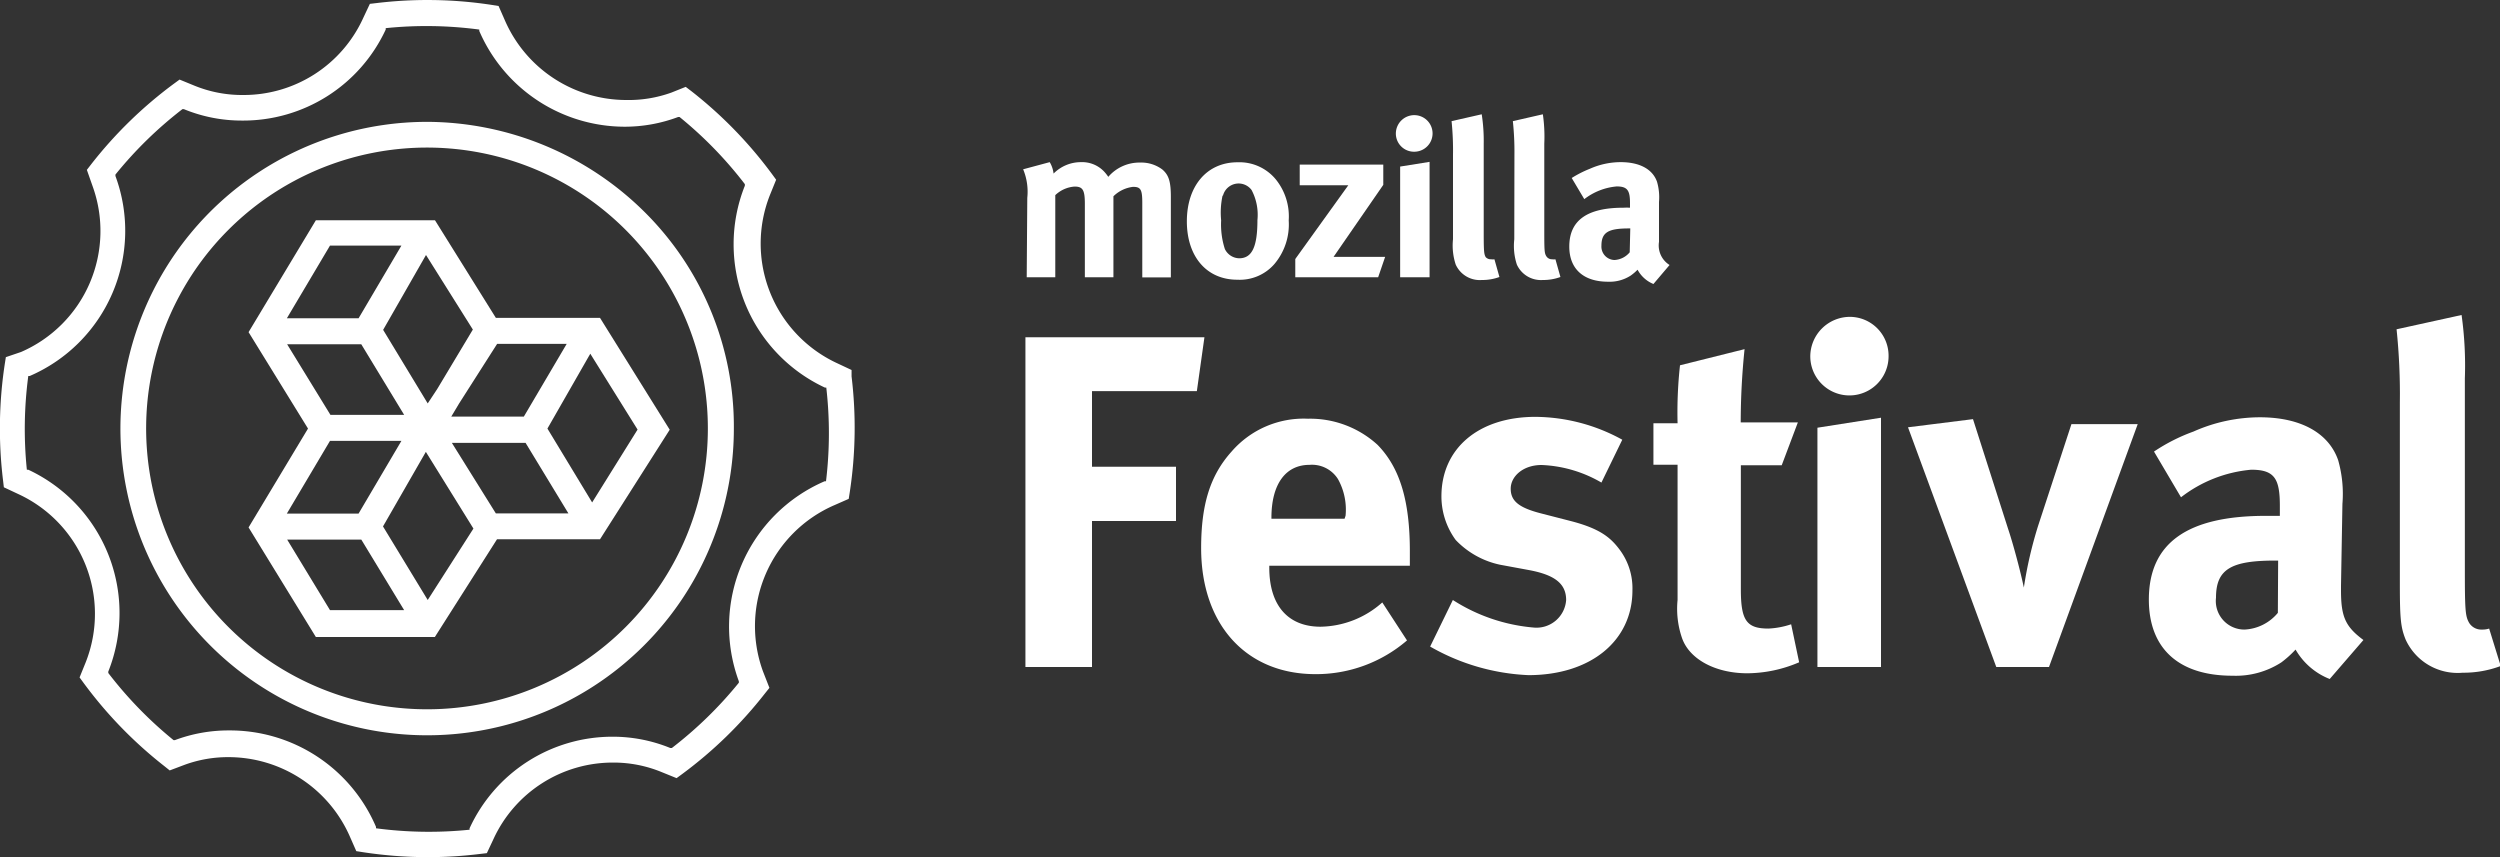 <svg id="Layer_1" data-name="Layer 1" xmlns="http://www.w3.org/2000/svg" viewBox="0 0 175 60"><rect x="0" y="0" width="175" height="60" fill="#333333" stroke="none"/><defs><style>.cls-1{fill:#fff;}</style></defs><title>logo-mozfest-white</title><path class="cls-1" d="M71.87,19.41h2V13.66a2.17,2.17,0,0,1,1.35-.6c.57,0,.72.23.72,1.21v5.14h2V13.74a2.34,2.34,0,0,1,1.37-.66c.54,0,.65.18.65,1.13v5.21h2V13.8c0-1.08-.14-1.54-.59-1.93a2.45,2.45,0,0,0-1.56-.49,2.87,2.87,0,0,0-2.23,1,2.92,2.92,0,0,0-.31-.39,2.12,2.12,0,0,0-1.6-.64,2.7,2.7,0,0,0-1.92.8,2,2,0,0,0-.27-.8l-1.86.5a4.09,4.09,0,0,1,.29,2Z"/><path class="cls-1" d="M86.61,19.58a3.21,3.21,0,0,0,2.6-1.1,4.29,4.29,0,0,0,1-3.05,4.12,4.12,0,0,0-.91-2.88,3.3,3.3,0,0,0-2.68-1.19c-2.13,0-3.54,1.65-3.54,4.13S84.47,19.58,86.61,19.58Zm-1-5.89a1.13,1.13,0,0,1,2-.39,3.71,3.71,0,0,1,.41,2.11c0,1.87-.38,2.67-1.28,2.67a1.14,1.14,0,0,1-1-.65,5.6,5.6,0,0,1-.26-2A5.6,5.6,0,0,1,85.58,13.69Z"/><polygon class="cls-1" points="96.96 17.98 93.35 17.98 96.83 12.94 96.83 11.52 90.98 11.52 90.98 12.97 94.38 12.97 90.67 18.13 90.67 19.41 96.47 19.41 96.96 17.98"/><polygon class="cls-1" points="98.01 19.41 100.07 19.41 100.07 11.33 98.01 11.66 98.01 19.41"/><path class="cls-1" d="M99,10.62a1.28,1.28,0,0,0,0-2.56,1.29,1.29,0,0,0-1.29,1.28A1.27,1.27,0,0,0,99,10.62Z"/><path class="cls-1" d="M101.71,16.75a4.26,4.26,0,0,0,.19,1.77,1.85,1.85,0,0,0,1.83,1.08,3.46,3.46,0,0,0,1.23-.21l-.35-1.24a.72.72,0,0,1-.23,0A.48.48,0,0,1,104,18c-.12-.21-.14-.4-.14-1.76V10.06A12.07,12.07,0,0,0,103.72,8l-2.11.48a20.21,20.21,0,0,1,.1,2.37Z"/><path class="cls-1" d="M106,16.75a4.19,4.19,0,0,0,.18,1.77A1.85,1.85,0,0,0,108,19.6a3.48,3.48,0,0,0,1.23-.21l-.35-1.24a.7.7,0,0,1-.23,0,.46.46,0,0,1-.41-.22c-.13-.21-.14-.4-.14-1.76V10.06A10.9,10.9,0,0,0,108,8l-2.1.48a20.36,20.36,0,0,1,.11,2.37Z"/><path class="cls-1" d="M116.87,18.55a1.61,1.61,0,0,1-.74-1.62v-.14l0-2.65a3.88,3.88,0,0,0-.14-1.42c-.31-.88-1.22-1.37-2.54-1.37a5.31,5.31,0,0,0-2.15.46,7.69,7.69,0,0,0-1.28.65l.88,1.48a4.33,4.33,0,0,1,2.27-.89c.76,0,.93.29.93,1.17v.32a4,4,0,0,0-.46,0c-2.51,0-3.79.86-3.79,2.72,0,1.57,1,2.46,2.71,2.46a2.71,2.71,0,0,0,1.59-.43,3.47,3.47,0,0,0,.48-.41,2.21,2.21,0,0,0,1.11,1Zm-2.79-.89a1.48,1.48,0,0,1-1.07.54.94.94,0,0,1-.91-1c0-.95.5-1.21,1.93-1.21h.09Z"/><polygon class="cls-1" points="83.78 27.38 84.31 23.61 71.78 23.61 71.78 46.69 76.44 46.69 76.44 36.47 82.32 36.47 82.32 32.67 76.44 32.67 76.44 27.38 83.78 27.38"/><path class="cls-1" d="M91.56,29.31a6.68,6.68,0,0,0-5.35,2.3c-1.5,1.67-2.13,3.7-2.13,6.76,0,5.36,3.16,8.82,8,8.82a9.75,9.75,0,0,0,6.41-2.36l-1.73-2.66a6.64,6.64,0,0,1-4.32,1.7c-2.29,0-3.59-1.5-3.59-4.13V39.6h9.84v-1c0-3.56-.7-5.86-2.26-7.46A7,7,0,0,0,91.56,29.31Zm2.56,7H89v-.07c0-2.36,1-3.7,2.66-3.7a2.15,2.15,0,0,1,2,1,4.4,4.4,0,0,1,.53,2.56Z"/><path class="cls-1" d="M109.94,36.47l-2.06-.53c-1.56-.4-2.13-.87-2.13-1.73s.86-1.66,2.16-1.66a9,9,0,0,1,4.19,1.23l1.46-3a12.75,12.75,0,0,0-6.08-1.6c-4,0-6.58,2.23-6.58,5.56a5.17,5.17,0,0,0,1,3.06A6,6,0,0,0,105,39.53l2,.37c1.79.33,2.63.93,2.63,2.1a2.08,2.08,0,0,1-2.26,1.93A12.4,12.4,0,0,1,101.7,42l-1.59,3.26a15.1,15.1,0,0,0,6.88,2c4.35,0,7.28-2.4,7.28-5.93a4.51,4.51,0,0,0-.93-2.9C112.73,37.63,112,37,109.94,36.47Z"/><path class="cls-1" d="M123.79,44c-1.53,0-1.93-.57-1.93-2.73V32.57h2.86l1.13-3h-4a50.26,50.26,0,0,1,.27-5.13l-4.52,1.13a30.14,30.14,0,0,0-.17,4.06h-1.69v2.9h1.69V42a6.28,6.28,0,0,0,.3,2.63c.5,1.5,2.33,2.5,4.59,2.5a9.34,9.34,0,0,0,3.62-.77l-.56-2.66A5.81,5.81,0,0,1,123.79,44Z"/><path class="cls-1" d="M129.51,22.18a2.78,2.78,0,0,0-2.79,2.76,2.74,2.74,0,1,0,5.48,0A2.72,2.72,0,0,0,129.51,22.18Z"/><polygon class="cls-1" points="127.22 46.69 131.67 46.69 131.67 29.24 127.22 29.94 127.22 46.69"/><path class="cls-1" d="M142.67,36.8a28.68,28.68,0,0,0-1,4.33c-.23-1.1-.73-3-1.1-4.1l-2.46-7.69-4.55.57,6.18,16.78h3.69l6.21-17H145Z"/><path class="cls-1" d="M163.87,41.33V41l.1-5.73a8.63,8.63,0,0,0-.3-3.06c-.66-1.9-2.62-3-5.48-3a11.49,11.49,0,0,0-4.65,1,12.66,12.66,0,0,0-2.76,1.4l1.89,3.2a9.36,9.36,0,0,1,4.92-1.93c1.63,0,2,.63,2,2.53v.7c-.46,0-.66,0-1,0-5.42,0-8.17,1.86-8.17,5.86,0,3.4,2.06,5.33,5.85,5.33a5.87,5.87,0,0,0,3.42-.93,7.42,7.42,0,0,0,1-.9,4.76,4.76,0,0,0,2.39,2.06l2.36-2.73C164.17,43.86,163.87,43.16,163.87,41.33Zm-4.42,1.57a3.23,3.23,0,0,1-2.33,1.17,2,2,0,0,1-2-2.23c0-2,1.06-2.6,4.15-2.6h.2Z"/><path class="cls-1" d="M174.24,44a1.47,1.47,0,0,1-.5.07,1,1,0,0,1-.9-.47c-.27-.47-.3-.87-.3-3.8V26.48a25.45,25.45,0,0,0-.23-4.43l-4.55,1a44,44,0,0,1,.23,5.13V40.93c0,2.43.07,3,.4,3.83a4,4,0,0,0,4,2.33,7.41,7.41,0,0,0,2.66-.47Z"/><path class="cls-1" d="M59.61,25.9l-1-.47A9.23,9.23,0,0,1,53.9,13.64l.43-1.06-.3-.41A29.88,29.88,0,0,0,48.42,6.4L48,6.08,47,6.48A8.82,8.82,0,0,1,43.83,7a9.27,9.27,0,0,1-8.49-5.58l-.44-1L34.4.34a29.75,29.75,0,0,0-8-.13l-.51.06-.47,1A9.19,9.19,0,0,1,17,6.65,8.83,8.83,0,0,1,13.62,6l-1.05-.43-.41.3a29.82,29.82,0,0,0-5.77,5.62l-.31.4L6.47,13a9.23,9.23,0,0,1-5,11.64L.41,25l-.08.51A30,30,0,0,0,.21,33.6l.06.51,1,.47A9.23,9.23,0,0,1,6,46.36l-.43,1.06.3.41a29.87,29.87,0,0,0,5.61,5.78l.4.32,1.06-.4A8.83,8.83,0,0,1,16,53a9.28,9.28,0,0,1,8.5,5.58l.44,1,.51.08A30.07,30.07,0,0,0,30,60a29.73,29.73,0,0,0,3.57-.22l.51-.06.47-1a9.19,9.19,0,0,1,8.39-5.34,8.82,8.82,0,0,1,3.36.66l1.06.43.41-.3a29.85,29.85,0,0,0,5.77-5.62l.32-.4L53.41,47a9.23,9.23,0,0,1,5-11.64l1-.44.08-.51a29.87,29.87,0,0,0,.12-8.06Zm-1.79,7.79-.1,0a11.07,11.07,0,0,0-6,14l0,.1a28,28,0,0,1-4.69,4.57l-.11,0a10.64,10.64,0,0,0-4.05-.79,11,11,0,0,0-10,6.41l0,.1a28,28,0,0,1-6.55-.1l0-.1A11.12,11.12,0,0,0,16,51.13a10.65,10.65,0,0,0-3.76.68l-.09,0a28.05,28.05,0,0,1-4.57-4.7l0-.1a11.07,11.07,0,0,0-5.6-14.13l-.1,0a28.16,28.16,0,0,1,.1-6.56l.1,0a11.07,11.07,0,0,0,6-14l0-.1a28,28,0,0,1,4.69-4.58l.1,0a10.64,10.64,0,0,0,4.06.8A11,11,0,0,0,27,2.07l0-.1a27.94,27.94,0,0,1,6.55.1l0,.1a11.11,11.11,0,0,0,10.17,6.7,10.64,10.64,0,0,0,3.75-.68l.1,0a28,28,0,0,1,4.57,4.7l0,.11a11.07,11.07,0,0,0,5.6,14.13l.1,0A28,28,0,0,1,57.82,33.69Z"/><path class="cls-1" d="M29.94,8.53A21.47,21.47,0,1,0,51.37,30,21.14,21.14,0,0,0,45.1,14.82,21.73,21.73,0,0,0,29.94,8.53Zm0,41.12A19.66,19.66,0,1,1,49.55,30,19.65,19.65,0,0,1,29.94,49.65Z"/><path class="cls-1" d="M34.71,22.25l-4.26-6.83H22.11L17.4,23.25,21.56,30,17.4,36.92l4.71,7.67h8.33l4.35-6.84H42l4.88-7.67L42,22.25Zm.09,1.82h4.87l-3,5.09H31.59l.55-.92Zm-1.7-1-2.5,4.17-.66,1-3.12-5.15,3-5.24Zm-10-5.88h5l-3,5.09H20.08Zm-3,6.91h5.19l3,4.94H23.13Zm3,6.76h5l-3,5.09H20.08Zm0,11.85-3-4.94h5.19l3,4.94ZM29.94,42l-3.13-5.15,3-5.22L33.14,37Zm4.77-6.06L31.63,31h5.16l3,4.94Zm6.74-.77L38.32,30l3-5.24,3.31,5.31Z"/></svg>